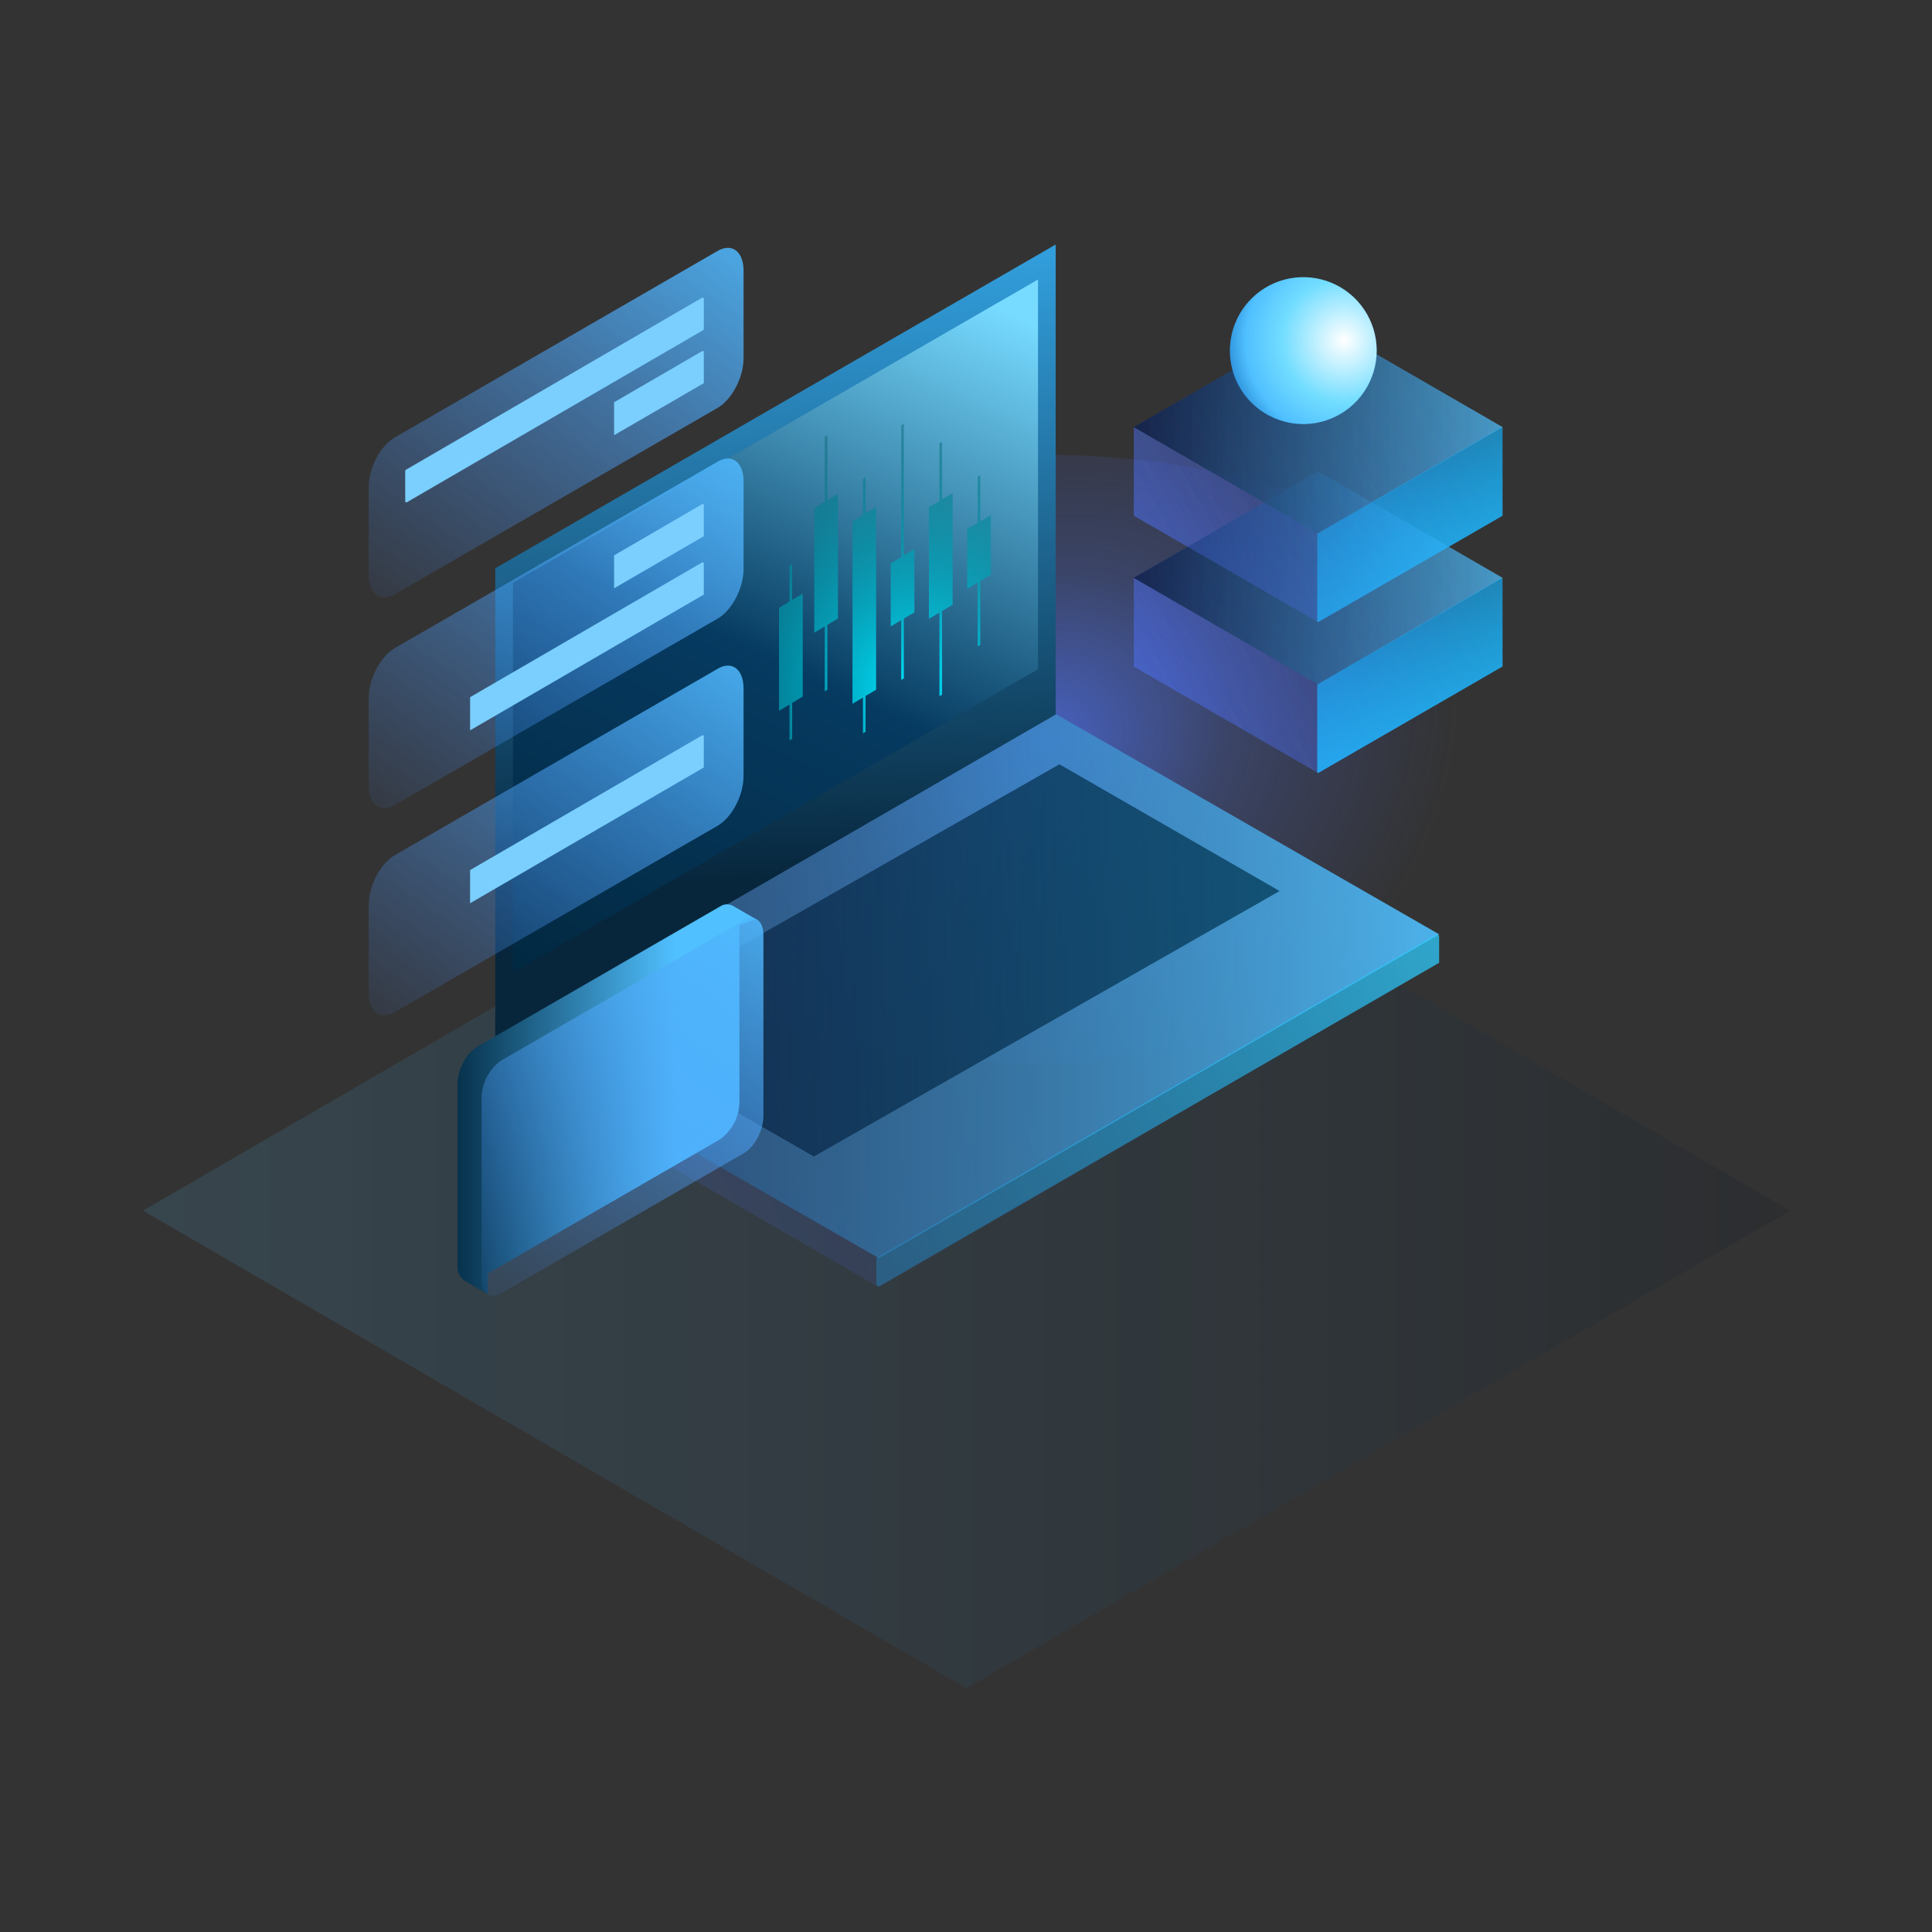 <svg width="1920" height="1920" viewBox="0 0 1920 1920" fill="none" xmlns="http://www.w3.org/2000/svg">
<rect x="0" y="0" width="1920" height="1920" fill="#333333" stroke="none"/>
<rect width="1920" height="1920" />
<path opacity="0.25" d="M960.5 1677.67L1779 1203.13L960.5 728.581L142 1203.13L960.5 1677.67Z" fill="url(#paint0_linear_11_2530)"/>
<path d="M1033.44 1057.21C1322.83 1055.65 1556.69 918.86 1555.78 751.69C1554.88 584.521 1319.55 450.273 1030.17 451.84C740.78 453.407 506.918 590.194 507.822 757.364C508.726 924.533 744.053 1058.78 1033.44 1057.21Z" fill="url(#paint1_radial_11_2530)"/>
<path d="M1049.13 707.731L492.204 1029.46V1058.37L873.272 1279.14L1430.2 957.363V928.504L1049.13 707.731Z" fill="url(#paint2_linear_11_2530)"/>
<path d="M873.272 1250.29L492.204 1031.31L1049.13 709.531L1430.2 928.507L873.272 1250.29Z" fill="url(#paint3_linear_11_2530)"/>
<path d="M1049.13 243L492.204 564.725V1031.87L1049.13 710.091V243Z" fill="url(#paint4_linear_11_2530)"/>
<path d="M1031.57 277.757L509.768 579.157V966.462L1031.57 665.006V277.757Z" fill="url(#paint5_linear_11_2530)"/>
<path d="M808.797 1149.33L589.674 1023.45L1052.84 759.556L1271.68 885.495L808.797 1149.33Z" fill="url(#paint6_linear_11_2530)"/>
<path d="M870.915 1277.24L873.271 1278.58L1430.2 956.803V929.852L1427.9 928.505L870.915 1250.29V1277.24Z" fill="url(#paint7_linear_11_2530)"/>
<path d="M474.136 1040.3L715.424 900.938C717.223 899.676 719.326 898.916 721.516 898.739C723.705 898.561 725.903 898.971 727.881 899.927V899.927L751.281 913.459L734.84 919.467V1095.26C734.727 1102.54 732.912 1109.68 729.54 1116.13C726.168 1122.58 721.334 1128.14 715.424 1132.38L484.797 1265.5V1286.11L461.173 1272.52C458.851 1270.71 457.028 1268.34 455.879 1265.63C454.731 1262.91 454.293 1259.95 454.608 1257.03V1077.35C454.72 1063.2 463.418 1046.58 474.136 1040.3Z" fill="url(#paint8_linear_11_2530)"/>
<path d="M497.984 1285.38L739.273 1146.02C750.046 1139.84 758.688 1123.22 758.688 1108.96V929.29C758.688 914.972 750.046 908.403 739.273 914.636L497.984 1053.99C492.076 1058.22 487.241 1063.77 483.869 1070.21C480.497 1076.65 478.681 1083.78 478.569 1091.05V1270.72C478.625 1284.98 487.266 1291.61 497.984 1285.38Z" fill="url(#paint9_linear_11_2530)"/>
<path d="M392.209 1005.93L713.123 820.648C727.376 812.45 738.935 790.328 738.935 771.294V684.209C738.935 665.175 727.376 656.135 713.123 664.67L392.209 849.957C377.956 858.266 366.397 880.389 366.397 899.366V986.395C366.397 1005.43 377.956 1014.19 392.209 1005.93Z" fill="url(#paint10_linear_11_2530)"/>
<path d="M392.209 590.666L713.123 405.379C727.376 397.125 738.935 375.003 738.935 356.025V268.94C738.935 249.906 727.376 241.147 713.123 249.401L392.209 434.8C377.956 442.998 366.397 465.12 366.397 484.435V571.126C366.397 590.16 377.956 598.919 392.209 590.666Z" fill="url(#paint11_linear_11_2530)"/>
<path d="M392.209 800.095L713.123 614.808C727.376 606.61 738.935 584.488 738.935 565.454V478.369C738.935 459.335 727.376 450.296 713.123 458.83L392.209 644.173C377.956 652.427 366.397 674.549 366.397 693.527V780.555C366.397 799.589 377.956 808.348 392.209 800.095Z" fill="url(#paint12_linear_11_2530)"/>
<path d="M402.702 498.641L403.937 499.371L699.431 327.728V296.341L698.196 295.611L402.702 467.254V498.641Z" fill="#7ACFFF"/>
<path d="M467.177 692.853V725.811L699.431 590.889V559.446L698.253 558.66L467.177 692.853Z" fill="#7ACFFF"/>
<path d="M467.177 864.666V897.624L699.431 762.702V731.259L698.253 730.529L467.177 864.666Z" fill="#7ACFFF"/>
<path d="M610.268 399.766V432.5L699.432 380.788V349.346L698.254 348.672L610.268 399.766Z" fill="#7ACFFF"/>
<path d="M610.268 551.926V584.66L699.432 532.892V501.449L698.254 500.775L610.268 551.926Z" fill="#7ACFFF"/>
<path d="M1310 468.49L1126.79 574.272V662.424L1310 768.262L1493.16 662.48V574.272L1310 468.49Z" fill="url(#paint13_linear_11_2530)"/>
<path opacity="0.25" d="M1310 680.165L1126.79 574.271L1310 468.433L1493.16 574.271L1310 680.165Z" fill="url(#paint14_linear_11_2530)"/>
<path opacity="0.5" d="M1310 680.165L1126.79 574.271L1310 468.433L1493.16 574.271L1310 680.165Z" fill="url(#paint15_linear_11_2530)"/>
<path d="M1309.11 767.698L1309.89 768.147L1493.16 662.309V574.775L1492.43 574.326L1309.11 680.164V767.698Z" fill="url(#paint16_linear_11_2530)"/>
<path d="M1310 318.632L1126.79 424.47V512.509L1310 618.347L1493.16 512.509V424.47L1310 318.632Z" fill="url(#paint17_linear_11_2530)"/>
<path opacity="0.25" d="M1310 530.308L1126.79 424.47L1310 318.632L1493.16 424.47L1310 530.308Z" fill="url(#paint18_linear_11_2530)"/>
<path opacity="0.5" d="M1310 530.308L1126.79 424.47L1310 318.632L1493.16 424.47L1310 530.308Z" fill="url(#paint19_linear_11_2530)"/>
<path d="M1309.11 617.784L1309.89 618.233L1493.16 512.507V424.861L1492.43 424.468L1309.11 530.306V617.784Z" fill="url(#paint20_linear_11_2530)"/>
<path d="M1310 468.49L1126.79 574.272V662.424L1310 768.262L1493.16 662.48V574.272L1310 468.49Z" fill="url(#paint21_linear_11_2530)"/>
<path opacity="0.25" d="M1310 680.165L1126.79 574.271L1310 468.433L1493.16 574.271L1310 680.165Z" fill="url(#paint22_linear_11_2530)"/>
<path opacity="0.5" d="M1310 680.165L1126.79 574.271L1310 468.433L1493.16 574.271L1310 680.165Z" fill="url(#paint23_linear_11_2530)"/>
<path d="M1309.11 767.698L1309.89 768.147L1493.16 662.309V574.775L1492.43 574.326L1309.11 680.164V767.698Z" fill="url(#paint24_linear_11_2530)"/>
<path d="M1310 318.632L1126.79 424.47V512.509L1310 618.347L1493.16 512.509V424.47L1310 318.632Z" fill="url(#paint25_linear_11_2530)"/>
<path opacity="0.25" d="M1310 530.308L1126.79 424.47L1310 318.632L1493.16 424.47L1310 530.308Z" fill="url(#paint26_linear_11_2530)"/>
<path opacity="0.5" d="M1310 530.308L1126.79 424.47L1310 318.632L1493.16 424.47L1310 530.308Z" fill="url(#paint27_linear_11_2530)"/>
<path d="M1309.11 617.784L1309.89 618.233L1493.16 512.507V424.861L1492.43 424.468L1309.11 530.306V617.784Z" fill="url(#paint28_linear_11_2530)"/>
<path d="M1310 468.49L1126.79 574.272V662.424L1310 768.262L1493.16 662.48V574.272L1310 468.49Z" fill="url(#paint29_linear_11_2530)"/>
<path opacity="0.25" d="M1310 680.165L1126.79 574.271L1310 468.433L1493.16 574.271L1310 680.165Z" fill="url(#paint30_linear_11_2530)"/>
<path opacity="0.5" d="M1310 680.165L1126.79 574.271L1310 468.433L1493.16 574.271L1310 680.165Z" fill="url(#paint31_linear_11_2530)"/>
<path d="M1309.11 767.698L1309.89 768.147L1493.16 662.309V574.775L1492.43 574.326L1309.11 680.164V767.698Z" fill="url(#paint32_linear_11_2530)"/>
<path d="M1310 318.632L1126.79 424.47V512.509L1310 618.347L1493.16 512.509V424.47L1310 318.632Z" fill="url(#paint33_linear_11_2530)"/>
<path opacity="0.25" d="M1310 530.308L1126.79 424.47L1310 318.632L1493.16 424.47L1310 530.308Z" fill="url(#paint34_linear_11_2530)"/>
<path opacity="0.5" d="M1310 530.308L1126.79 424.47L1310 318.632L1493.16 424.47L1310 530.308Z" fill="url(#paint35_linear_11_2530)"/>
<path d="M1309.11 617.784L1309.89 618.233L1493.16 512.507V424.861L1492.43 424.468L1309.11 530.306V617.784Z" fill="url(#paint36_linear_11_2530)"/>
<path style="mix-blend-mode:color-dodge" fill-rule="evenodd" clip-rule="evenodd" d="M819.626 433.902L822.263 432.386V497.068L832.756 490.835V614.697L822.263 620.929V685.443L819.626 687.015V622.501L809.189 628.734V504.872L819.626 498.64V433.902ZM860.196 510.094L870.689 503.862V685.443L860.196 691.675V727.329L857.559 728.845V693.247L847.178 699.48V518.123L857.615 511.891V476.012L860.252 474.44L860.196 510.094ZM787.248 596.168L797.742 589.936V692.18L787.248 698.581V734.235L784.611 735.807V700.153L774.174 706.386V603.973L784.611 597.74V562.087L787.248 560.514V596.168ZM898.241 551.812L908.734 545.579V608.521L898.241 614.753V674.157L895.604 675.729V616.325L885.167 622.557V559.784L895.604 553.552V422.672L898.241 421.156V551.812ZM936.23 496.057L946.723 490.049V600.941L936.23 607.229V690.327L933.593 691.9V608.745L923.155 614.978V504.03L933.593 497.798V440.583L936.23 439.011V496.057ZM974.219 518.123L984.712 511.891V571.126L974.219 577.359V640.805L971.582 642.377V578.931L961.201 585.163V525.759L971.638 519.527V473.71L974.275 472.138L974.219 518.123Z" fill="url(#paint37_radial_11_2530)"/>
<path d="M1243.79 400.214C1254.01 410.37 1267.01 417.27 1281.15 420.045C1295.28 422.819 1309.92 421.343 1323.22 415.803C1336.52 410.264 1347.89 400.908 1355.88 388.916C1363.87 376.924 1368.14 362.832 1368.14 348.418C1368.14 334.003 1363.87 319.912 1355.88 307.919C1347.89 295.927 1336.52 286.572 1323.22 281.032C1309.92 275.492 1295.28 274.016 1281.15 276.791C1267.01 279.565 1254.01 286.465 1243.79 296.622C1236.96 303.406 1231.54 311.476 1227.84 320.365C1224.14 329.255 1222.24 338.789 1222.24 348.418C1222.24 358.047 1224.14 367.581 1227.84 376.47C1231.54 385.36 1236.96 393.429 1243.79 400.214V400.214Z" fill="url(#paint38_radial_11_2530)"/>
<path d="M1243.79 400.214C1254.01 410.37 1267.01 417.27 1281.15 420.045C1295.28 422.819 1309.92 421.343 1323.22 415.803C1336.52 410.264 1347.89 400.908 1355.88 388.916C1363.87 376.924 1368.14 362.832 1368.14 348.418C1368.14 334.003 1363.87 319.912 1355.88 307.919C1347.89 295.927 1336.52 286.572 1323.22 281.032C1309.92 275.492 1295.28 274.016 1281.15 276.791C1267.01 279.565 1254.01 286.465 1243.79 296.622C1236.96 303.406 1231.54 311.476 1227.84 320.365C1224.14 329.255 1222.24 338.789 1222.24 348.418C1222.24 358.047 1224.14 367.581 1227.84 376.47C1231.54 385.36 1236.96 393.429 1243.79 400.214V400.214Z" fill="url(#paint39_radial_11_2530)"/>
<defs>
<linearGradient id="paint0_linear_11_2530" x1="142" y1="1203.13" x2="1779" y2="1203.13" gradientUnits="userSpaceOnUse">
<stop stop-color="#50C0FF" stop-opacity="0.5"/>
<stop offset="1" stop-color="#000B1B" stop-opacity="0.57"/>
</linearGradient>
<radialGradient id="paint1_radial_11_2530" cx="0" cy="0" r="1" gradientUnits="userSpaceOnUse" gradientTransform="translate(1035.88 737.211) rotate(149.788) scale(430.701 370.114)">
<stop stop-color="#5076FF" stop-opacity="0.7"/>
<stop offset="0.45" stop-color="#5076FF" stop-opacity="0.25"/>
<stop offset="1" stop-color="#455FE4" stop-opacity="0"/>
</radialGradient>
<linearGradient id="paint2_linear_11_2530" x1="227.404" y1="1418.28" x2="1339.3" y2="775.298" gradientUnits="userSpaceOnUse">
<stop stop-color="#5076FF" stop-opacity="0.25"/>
<stop offset="1" stop-color="#455FE4" stop-opacity="0"/>
</linearGradient>
<linearGradient id="paint3_linear_11_2530" x1="1430.26" y1="979.489" x2="316.344" y2="980.33" gradientUnits="userSpaceOnUse">
<stop stop-color="#50C0FF" stop-opacity="0.9"/>
<stop offset="1" stop-color="#133466" stop-opacity="0.41"/>
</linearGradient>
<linearGradient id="paint4_linear_11_2530" x1="992.521" y1="249.289" x2="1017.98" y2="864.689" gradientUnits="userSpaceOnUse">
<stop stop-color="#329FDD"/>
<stop offset="1" stop-color="#07263C"/>
</linearGradient>
<linearGradient id="paint5_linear_11_2530" x1="933.089" y1="278.094" x2="501.373" y2="1191.36" gradientUnits="userSpaceOnUse">
<stop stop-color="#77DAFF"/>
<stop offset="0.41" stop-color="#063A60"/>
<stop offset="1" stop-color="#001F31"/>
</linearGradient>
<linearGradient id="paint6_linear_11_2530" x1="1271.96" y1="954.051" x2="631.478" y2="954.499" gradientUnits="userSpaceOnUse">
<stop stop-color="#0D4A6B" stop-opacity="0.9"/>
<stop offset="1" stop-color="#001432" stop-opacity="0.57"/>
</linearGradient>
<linearGradient id="paint7_linear_11_2530" x1="1444.56" y1="924.855" x2="572.667" y2="1454.2" gradientUnits="userSpaceOnUse">
<stop stop-color="#30CDFF" stop-opacity="0.76"/>
<stop offset="1" stop-color="#00A3FF" stop-opacity="0"/>
</linearGradient>
<linearGradient id="paint8_linear_11_2530" x1="751.169" y1="1092.46" x2="454.72" y2="1092.46" gradientUnits="userSpaceOnUse">
<stop stop-color="#50C0FF"/>
<stop offset="0.27" stop-color="#50C0FF"/>
<stop offset="1" stop-color="#07324C"/>
</linearGradient>
<linearGradient id="paint9_linear_11_2530" x1="793.254" y1="846.585" x2="379.751" y2="1445.95" gradientUnits="userSpaceOnUse">
<stop stop-color="#50C0FF"/>
<stop offset="0.81" stop-color="#4982EE" stop-opacity="0"/>
<stop offset="0.86" stop-color="#4877EB" stop-opacity="0.28"/>
<stop offset="1" stop-color="#455FE4" stop-opacity="0.25"/>
</linearGradient>
<linearGradient id="paint10_linear_11_2530" x1="737.42" y1="567.142" x2="300.049" y2="1201.14" gradientUnits="userSpaceOnUse">
<stop stop-color="#50C0FF"/>
<stop offset="0.81" stop-color="#4982EE" stop-opacity="0"/>
<stop offset="0.86" stop-color="#4877EB" stop-opacity="0.28"/>
<stop offset="1" stop-color="#455FE4" stop-opacity="0.25"/>
</linearGradient>
<linearGradient id="paint11_linear_11_2530" x1="737.42" y1="151.873" x2="300.049" y2="785.868" gradientUnits="userSpaceOnUse">
<stop stop-color="#50C0FF"/>
<stop offset="0.81" stop-color="#4982EE" stop-opacity="0"/>
<stop offset="0.86" stop-color="#4877EB" stop-opacity="0.28"/>
<stop offset="1" stop-color="#455FE4" stop-opacity="0.25"/>
</linearGradient>
<linearGradient id="paint12_linear_11_2530" x1="737.42" y1="361.302" x2="300.049" y2="995.297" gradientUnits="userSpaceOnUse">
<stop stop-color="#50C0FF"/>
<stop offset="0.81" stop-color="#4982EE" stop-opacity="0"/>
<stop offset="0.86" stop-color="#4877EB" stop-opacity="0.28"/>
<stop offset="1" stop-color="#455FE4" stop-opacity="0.25"/>
</linearGradient>
<linearGradient id="paint13_linear_11_2530" x1="1100.14" y1="739.964" x2="1465.83" y2="528.479" gradientUnits="userSpaceOnUse">
<stop stop-color="#5076FF" stop-opacity="0.25"/>
<stop offset="1" stop-color="#455FE4" stop-opacity="0"/>
</linearGradient>
<linearGradient id="paint14_linear_11_2530" x1="1493.16" y1="574.383" x2="1126.79" y2="574.383" gradientUnits="userSpaceOnUse">
<stop stop-color="#50C0FF" stop-opacity="0.5"/>
<stop offset="1" stop-color="#000B1B" stop-opacity="0.57"/>
</linearGradient>
<linearGradient id="paint15_linear_11_2530" x1="1493.16" y1="574.383" x2="1126.79" y2="574.383" gradientUnits="userSpaceOnUse">
<stop stop-color="#50C0FF" stop-opacity="0.5"/>
<stop offset="1" stop-color="#000B1B" stop-opacity="0.57"/>
</linearGradient>
<linearGradient id="paint16_linear_11_2530" x1="1493.83" y1="869.101" x2="1309.43" y2="475.817" gradientUnits="userSpaceOnUse">
<stop stop-color="#30CDFF" stop-opacity="0.76"/>
<stop offset="1" stop-color="#00A3FF" stop-opacity="0"/>
</linearGradient>
<linearGradient id="paint17_linear_11_2530" x1="1100.14" y1="590.049" x2="1465.83" y2="378.564" gradientUnits="userSpaceOnUse">
<stop stop-color="#5076FF" stop-opacity="0.25"/>
<stop offset="1" stop-color="#455FE4" stop-opacity="0"/>
</linearGradient>
<linearGradient id="paint18_linear_11_2530" x1="1493.16" y1="424.47" x2="1126.79" y2="424.47" gradientUnits="userSpaceOnUse">
<stop stop-color="#50C0FF" stop-opacity="0.5"/>
<stop offset="1" stop-color="#000B1B" stop-opacity="0.57"/>
</linearGradient>
<linearGradient id="paint19_linear_11_2530" x1="1493.16" y1="424.47" x2="1126.79" y2="424.47" gradientUnits="userSpaceOnUse">
<stop stop-color="#50C0FF" stop-opacity="0.5"/>
<stop offset="1" stop-color="#000B1B" stop-opacity="0.57"/>
</linearGradient>
<linearGradient id="paint20_linear_11_2530" x1="1493.83" y1="719.186" x2="1309.43" y2="325.902" gradientUnits="userSpaceOnUse">
<stop stop-color="#30CDFF" stop-opacity="0.76"/>
<stop offset="1" stop-color="#00A3FF" stop-opacity="0"/>
</linearGradient>
<linearGradient id="paint21_linear_11_2530" x1="1100.14" y1="739.964" x2="1465.83" y2="528.479" gradientUnits="userSpaceOnUse">
<stop stop-color="#5076FF" stop-opacity="0.25"/>
<stop offset="1" stop-color="#455FE4" stop-opacity="0"/>
</linearGradient>
<linearGradient id="paint22_linear_11_2530" x1="1493.16" y1="574.383" x2="1126.79" y2="574.383" gradientUnits="userSpaceOnUse">
<stop stop-color="#50C0FF" stop-opacity="0.5"/>
<stop offset="1" stop-color="#000B1B" stop-opacity="0.57"/>
</linearGradient>
<linearGradient id="paint23_linear_11_2530" x1="1493.16" y1="574.383" x2="1126.79" y2="574.383" gradientUnits="userSpaceOnUse">
<stop stop-color="#50C0FF" stop-opacity="0.5"/>
<stop offset="1" stop-color="#000B1B" stop-opacity="0.57"/>
</linearGradient>
<linearGradient id="paint24_linear_11_2530" x1="1493.83" y1="869.101" x2="1309.43" y2="475.817" gradientUnits="userSpaceOnUse">
<stop stop-color="#30CDFF" stop-opacity="0.76"/>
<stop offset="1" stop-color="#00A3FF" stop-opacity="0"/>
</linearGradient>
<linearGradient id="paint25_linear_11_2530" x1="1100.14" y1="590.049" x2="1465.83" y2="378.564" gradientUnits="userSpaceOnUse">
<stop stop-color="#5076FF" stop-opacity="0.25"/>
<stop offset="1" stop-color="#455FE4" stop-opacity="0"/>
</linearGradient>
<linearGradient id="paint26_linear_11_2530" x1="1493.16" y1="424.47" x2="1126.79" y2="424.47" gradientUnits="userSpaceOnUse">
<stop stop-color="#50C0FF" stop-opacity="0.5"/>
<stop offset="1" stop-color="#000B1B" stop-opacity="0.57"/>
</linearGradient>
<linearGradient id="paint27_linear_11_2530" x1="1493.16" y1="424.47" x2="1126.79" y2="424.47" gradientUnits="userSpaceOnUse">
<stop stop-color="#50C0FF" stop-opacity="0.5"/>
<stop offset="1" stop-color="#000B1B" stop-opacity="0.57"/>
</linearGradient>
<linearGradient id="paint28_linear_11_2530" x1="1493.83" y1="719.186" x2="1309.43" y2="325.902" gradientUnits="userSpaceOnUse">
<stop stop-color="#30CDFF" stop-opacity="0.76"/>
<stop offset="1" stop-color="#00A3FF" stop-opacity="0"/>
</linearGradient>
<linearGradient id="paint29_linear_11_2530" x1="1100.14" y1="739.964" x2="1465.83" y2="528.479" gradientUnits="userSpaceOnUse">
<stop stop-color="#5076FF" stop-opacity="0.25"/>
<stop offset="1" stop-color="#455FE4" stop-opacity="0"/>
</linearGradient>
<linearGradient id="paint30_linear_11_2530" x1="1493.16" y1="574.383" x2="1126.79" y2="574.383" gradientUnits="userSpaceOnUse">
<stop stop-color="#50C0FF" stop-opacity="0.5"/>
<stop offset="1" stop-color="#000B1B" stop-opacity="0.57"/>
</linearGradient>
<linearGradient id="paint31_linear_11_2530" x1="1493.16" y1="574.383" x2="1126.79" y2="574.383" gradientUnits="userSpaceOnUse">
<stop stop-color="#50C0FF" stop-opacity="0.5"/>
<stop offset="1" stop-color="#000B1B" stop-opacity="0.57"/>
</linearGradient>
<linearGradient id="paint32_linear_11_2530" x1="1493.83" y1="869.101" x2="1309.43" y2="475.817" gradientUnits="userSpaceOnUse">
<stop stop-color="#30CDFF" stop-opacity="0.76"/>
<stop offset="1" stop-color="#00A3FF" stop-opacity="0"/>
</linearGradient>
<linearGradient id="paint33_linear_11_2530" x1="1100.14" y1="590.049" x2="1465.83" y2="378.564" gradientUnits="userSpaceOnUse">
<stop stop-color="#5076FF" stop-opacity="0.25"/>
<stop offset="1" stop-color="#455FE4" stop-opacity="0"/>
</linearGradient>
<linearGradient id="paint34_linear_11_2530" x1="1493.16" y1="424.47" x2="1126.79" y2="424.47" gradientUnits="userSpaceOnUse">
<stop stop-color="#50C0FF" stop-opacity="0.5"/>
<stop offset="1" stop-color="#000B1B" stop-opacity="0.57"/>
</linearGradient>
<linearGradient id="paint35_linear_11_2530" x1="1493.16" y1="424.47" x2="1126.79" y2="424.47" gradientUnits="userSpaceOnUse">
<stop stop-color="#50C0FF" stop-opacity="0.5"/>
<stop offset="1" stop-color="#000B1B" stop-opacity="0.57"/>
</linearGradient>
<linearGradient id="paint36_linear_11_2530" x1="1493.83" y1="719.186" x2="1309.43" y2="325.902" gradientUnits="userSpaceOnUse">
<stop stop-color="#30CDFF" stop-opacity="0.76"/>
<stop offset="1" stop-color="#00A3FF" stop-opacity="0"/>
</linearGradient>
<radialGradient id="paint37_radial_11_2530" cx="0" cy="0" r="1" gradientUnits="userSpaceOnUse" gradientTransform="translate(907.444 687.183) rotate(180) scale(545.986 546.315)">
<stop stop-color="#00E5FF"/>
<stop offset="0.85" stop-opacity="0"/>
</radialGradient>
<radialGradient id="paint38_radial_11_2530" cx="0" cy="0" r="1" gradientUnits="userSpaceOnUse" gradientTransform="translate(1227.85 272.767) rotate(45.017) scale(121.421)">
<stop stop-color="white" stop-opacity="0"/>
<stop offset="0.67" stop-color="#3E9DFF" stop-opacity="0"/>
<stop offset="1" stop-color="#3E9DFF" stop-opacity="0.43"/>
</radialGradient>
<radialGradient id="paint39_radial_11_2530" cx="0" cy="0" r="1" gradientUnits="userSpaceOnUse" gradientTransform="translate(1335.58 338.323) rotate(-149.995) scale(133.72 133.76)">
<stop stop-color="white"/>
<stop offset="0.46" stop-color="#72DDFF"/>
<stop offset="0.73" stop-color="#50C0FF"/>
<stop offset="1" stop-color="#0E67BA"/>
</radialGradient>
</defs>
</svg>

